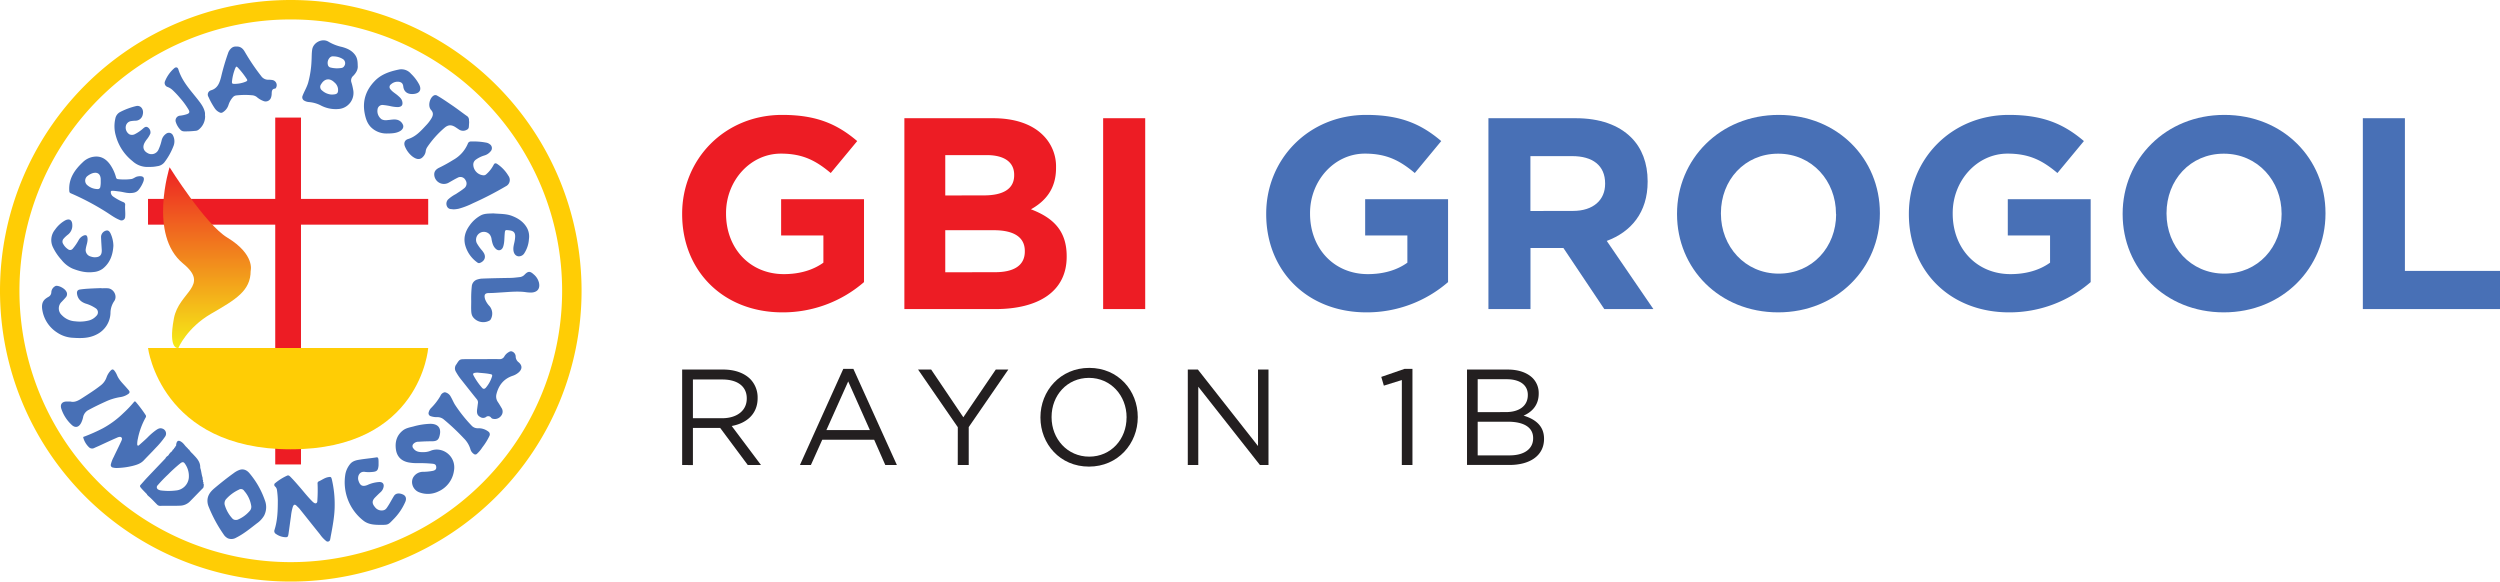 <svg id="Layer_3" data-name="Layer 3" xmlns="http://www.w3.org/2000/svg" xmlns:xlink="http://www.w3.org/1999/xlink" viewBox="0 0 1367 318"><defs><style>.cls-1{fill:#ffcd05;}.cls-2{fill:#4870b6;}.cls-3{fill:#ed1c24;}.cls-4{fill:url(#linear-gradient);}.cls-5{fill:#231f20;}</style><linearGradient id="linear-gradient" x1="113.22" y1="227.12" x2="113.22" y2="128.26" gradientTransform="matrix(1, 0, 0, -1, 0, 318.57)" gradientUnits="userSpaceOnUse"><stop offset="0" stop-color="#ed2224"/><stop offset="1" stop-color="#f6eb16"/></linearGradient></defs><title>Web - Logo</title><path class="cls-1" d="M159,0A159,159,0,1,0,318,159,159,159,0,0,0,159,0Zm0,307.37A148.37,148.37,0,1,1,307.37,159,148.35,148.35,0,0,1,159,307.37Z"/><path class="cls-2" d="M248,114.47c-.38,0-.8-.11-1.18-.13a2.51,2.51,0,0,1-2.43-1.55,3.4,3.4,0,0,1,.6-3.7,19.6,19.6,0,0,1,4.31-3c1.46-1,3-1.91,4.31-3a3.25,3.25,0,0,0,.94-4.56,3.09,3.09,0,0,0-4.45-1.27c-1.71.83-3.34,1.85-5,2.76a5.3,5.3,0,0,1-7.65-4.39c-.14-2.09,1.19-3.23,2.84-4a79.36,79.36,0,0,0,7.54-4.19,18.22,18.22,0,0,0,7.95-8.81,1.75,1.75,0,0,1,1.79-1.27,38.31,38.31,0,0,1,8.34.64,4.39,4.39,0,0,1,1.88.85,2.54,2.54,0,0,1,.38,4A6.62,6.62,0,0,1,264.89,85a15.72,15.72,0,0,0-4.72,2.32A3.28,3.28,0,0,0,258.79,90a6,6,0,0,0,5.6,5.86,2,2,0,0,0,1.41-.5,17.46,17.46,0,0,0,4-5c.53-1.14,1.13-1.36,2.18-.64a20.27,20.27,0,0,1,6,6.38,3.83,3.83,0,0,1-1.46,5.79,183.12,183.12,0,0,1-17.94,9.25,41.32,41.32,0,0,1-7.82,3A15.5,15.5,0,0,1,248,114.47Z"/><path class="cls-2" d="M183,276.54c0,5.16-1.05,11-2.16,16.75-.11.56-.16,1.08-.3,1.63a1.34,1.34,0,0,1-2.29.83,17,17,0,0,1-3.34-3.64c-3.73-4.61-7.4-9.28-11.13-13.92-.47-.57-1-1-1.54-1.57-1-1-1.63-.83-2.13.55a26.09,26.09,0,0,0-1,5.06c-.47,3.22-.88,6.43-1.35,9.66-.28,1.87-.58,2-2.49,1.79a9.65,9.65,0,0,1-4.36-1.71,1.77,1.77,0,0,1-.83-2.15c1.72-5.36,1.83-10.88,1.83-16.43a47.65,47.65,0,0,0-.45-5.35,3.17,3.17,0,0,0-1-2,1.15,1.15,0,0,1,.08-1.93,29.24,29.24,0,0,1,6.38-4c.8-.39,1.32.05,1.82.55,2,2,3.78,4.11,5.61,6.21,2.12,2.49,4.14,5.05,6.48,7.34a4.78,4.78,0,0,0,.39.39c.52.33,1.05.86,1.68.55s.61-1,.64-1.65a82.44,82.44,0,0,0,.11-9,1.17,1.17,0,0,1,.8-1.35c1.65-.75,3.12-1.91,5-2.24,1.43-.27,1.65-.16,2,1.22A59,59,0,0,1,183,276.54Z"/><path class="cls-2" d="M195.6,35.8c.25,2.13-.83,4-2.4,5.63a3.33,3.33,0,0,0-1,3.76,30,30,0,0,1,.88,3.72A8.81,8.81,0,0,1,185.2,59.6a17.61,17.61,0,0,1-10.13-2.13,17.48,17.48,0,0,0-6-1.65,6.11,6.11,0,0,1-2.82-.86,2.07,2.07,0,0,1-.83-2.51c.94-2.51,2.4-4.78,3.12-7.37a53.65,53.65,0,0,0,1.8-11.79c.13-2.1.05-4.17.38-6.27.66-3.89,5.61-6.32,9-4.16a25,25,0,0,0,7.26,2.81c2.84.77,5.43,1.91,7.23,4.42C195.19,31.52,195.58,32.93,195.6,35.8ZM181.14,51.7c3.26,0,3.84-.63,3.7-3.09a5.42,5.42,0,0,0-2-3.56c-2.54-2.51-5.36-2.13-7.21.94a2.42,2.42,0,0,0,.5,3.5A8.63,8.63,0,0,0,181.14,51.7Zm1.35-20.87a2.42,2.42,0,0,0-2,.53,4.13,4.13,0,0,0-1.19,4.11,1.86,1.86,0,0,0,1.47,1.46,14.76,14.76,0,0,0,6.1.2,2,2,0,0,0,1.3-.91,2.7,2.7,0,0,0-.92-4.06A9.76,9.76,0,0,0,182.49,30.83Z"/><path class="cls-2" d="M64.1,255.89a8,8,0,0,1-2.29-.22,1.38,1.38,0,0,1-1.19-1.77A16.71,16.71,0,0,1,62.11,250c1.27-2.7,2.65-5.41,3.89-8.11.39-.83,1.08-2,.42-2.68s-1.91-.14-2.76.25c-3.21,1.4-6.38,2.89-9.56,4.36-.85.38-1.73.74-2.59,1.16a2.48,2.48,0,0,1-2.93-.5,11.48,11.48,0,0,1-3-5c-.27-.72.36-.69.69-.83a93.41,93.41,0,0,0,10-4.47,50.88,50.88,0,0,0,11.2-8.29,61.18,61.18,0,0,0,5.72-6c.44-.57.74-.49,1.16,0A68.87,68.87,0,0,1,79.67,227a1.24,1.24,0,0,1-.09,1.4,39.67,39.67,0,0,0-4.19,11.46,12.57,12.57,0,0,0-.36,2.93c0,.33,0,.71.33.85s.55-.11.77-.3c1.47-1.3,2.93-2.57,4.34-3.92a35.15,35.15,0,0,1,4.88-4.25c1-.67,2-1.3,3.37-.83a2.87,2.87,0,0,1,1.49,4.5,44.85,44.85,0,0,1-5,6c-2.16,2.35-4.45,4.61-6.63,6.93-1.68,1.77-3.89,2.43-6.13,3A40.1,40.1,0,0,1,64.1,255.89Z"/><path class="cls-2" d="M231.27,247.22a10.1,10.1,0,0,0,4.41-.83c6.38-2.42,14.08,3.15,12.51,11.29a14.56,14.56,0,0,1-8.48,11.05,13.11,13.11,0,0,1-10.68.38c-3.45-1.43-4.83-5.79-2.73-8.61a6.22,6.22,0,0,1,4.91-2.51,28.85,28.85,0,0,0,5.58-.55c1.38-.36,1.85-1,1.74-2.13s-.58-1.57-2-1.74a75.56,75.56,0,0,0-8.25-.33,23.7,23.7,0,0,1-5-.41c-3.87-.8-6.24-3.18-6.79-7.07-.58-4.11.44-7.76,3.83-10.41,1.66-1.29,3.73-1.65,5.72-2.15a37.65,37.65,0,0,1,9.3-1.46c3.62,0,6.07,1.79,5.13,6.1-.55,2.59-1.46,3.42-4.22,3.45q-3.65,0-7.29.25a3.71,3.71,0,0,0-2.78,1.05,1.79,1.79,0,0,0-.09,2.65C227.29,246.92,229.11,247.28,231.27,247.22Z"/><path class="cls-2" d="M70.89,105.56c-2,0-3.81-.66-5.74-.86-1.25-.14-2.46-.36-3.73-.38-.66,0-.91.24-.83.93a3,3,0,0,0,1.27,2.21,30,30,0,0,0,5.58,3.07,1.4,1.4,0,0,1,1,1.57c-.19,2.13.22,4.25,0,6.38a2,2,0,0,1-3,1.79c-2.82-1.13-5.19-3-7.73-4.58a139.43,139.43,0,0,0-19-10c-.69-.3-.77-.69-.83-1.35-.44-6.6,2.87-11.4,7.4-15.65a10.77,10.77,0,0,1,5.46-2.9c4-.75,6.91.8,9.25,3.89a22.22,22.22,0,0,1,3.45,7.29,1.18,1.18,0,0,0,1.19,1,30.14,30.14,0,0,0,7.23-.08c1.24-.22,2.15-1.22,3.42-1.41a8,8,0,0,1,1.19-.14c2,0,2.57.86,2,2.73a16.09,16.09,0,0,1-2.49,4.5C74.7,105.34,72.85,105.56,70.89,105.56ZM55.07,99.07c0-.22,0-.69,0-1.19-.17-2.89-1.9-4-4.64-3.11A9.33,9.33,0,0,0,48,96.12a3.2,3.2,0,0,0-.53,4.88,8.61,8.61,0,0,0,5.83,2.38,1.4,1.4,0,0,0,1.57-1.33A13.21,13.21,0,0,0,55.07,99.07Z"/><path class="cls-2" d="M55.46,157.62c1.13,0,2.29-.06,3.42,0,3.37.22,5.52,4.39,3.53,7.09a11.64,11.64,0,0,0-2,6.57A13.57,13.57,0,0,1,52.61,183c-4,2-8.25,2-12.56,1.71a16.91,16.91,0,0,1-9-3,18,18,0,0,1-7.84-11.81c-.42-2.3-.47-4.67,1.54-6.41a11.21,11.21,0,0,1,1.74-1.16,2.92,2.92,0,0,0,1.58-2.59,4,4,0,0,1,2.12-3.26,1,1,0,0,1,.42-.17c1.65-.22,4.63,1.36,5.52,2.9a2.68,2.68,0,0,1-.31,3.54c-.66.8-1.38,1.51-2.07,2.26a4.93,4.93,0,0,0,0,7.26,10.92,10.92,0,0,0,7.39,3.42,20.16,20.16,0,0,0,7.54-.47,8.21,8.21,0,0,0,4-2.48,2.64,2.64,0,0,0-.47-4.25A19.47,19.47,0,0,0,46.84,166c-2.48-.88-4.22-2.4-4.69-5.13-.22-1.3.06-2.35,1.57-2.57s3.21-.38,4.84-.47c2.31-.14,4.63-.22,6.92-.3A.26.26,0,0,0,55.46,157.62Z"/><path class="cls-2" d="M113.43,273.92c0-3,1.57-5,3.67-6.82,3.45-2.9,7-5.74,10.62-8.34a12.28,12.28,0,0,1,3.34-1.85c2.3-.72,4.12.33,5.47,2a46.35,46.35,0,0,1,8.28,14.6,10.18,10.18,0,0,1-.44,8.51,13.61,13.61,0,0,1-3.89,4.14c-3.65,2.81-7.21,5.77-11.35,7.84a5.06,5.06,0,0,1-4.52.36,6,6,0,0,1-2.38-2.21,75.36,75.36,0,0,1-8.14-15.1A8.48,8.48,0,0,1,113.43,273.92Zm15.51,10.38a2.86,2.86,0,0,0,1.1-.17,17.72,17.72,0,0,0,6.66-4.94,3.32,3.32,0,0,0,.63-2.82,16.09,16.09,0,0,0-3.81-7.95,2.06,2.06,0,0,0-2.92-.66,21.67,21.67,0,0,0-6.82,5,3.52,3.52,0,0,0-.78,3.7,18.52,18.52,0,0,0,4.09,7.09A2.41,2.41,0,0,0,128.94,284.3Z"/><path class="cls-2" d="M263.1,196.38c3.31,0,6.62-.09,9.93,0a2.81,2.81,0,0,0,2.76-1.51,6.38,6.38,0,0,1,1.85-2c.78-.5,1.55-1.08,2.51-.61a3,3,0,0,1,1.83,2.68,4,4,0,0,0,1.65,3.18c2,1.73,2,3.69,0,5.49a9.53,9.53,0,0,1-3.31,1.88c-4.91,1.65-7.7,5.21-8.89,10.13a5.26,5.26,0,0,0,.86,4.27c.66,1,1.29,2.05,1.9,3.1a3.61,3.61,0,0,1-.19,4.39,4.28,4.28,0,0,1-4.28,1.65,1.75,1.75,0,0,1-1.16-.61,1.9,1.9,0,0,0-2.87-.35,2.78,2.78,0,0,1-2.93.05c-1.76-.94-2.2-2.07-1.82-4.69.14-1,.25-2,.39-3a2.6,2.6,0,0,0-.61-2.12c-3-3.7-5.93-7.46-8.89-11.18a30.21,30.21,0,0,1-2.62-4,3.51,3.51,0,0,1,.19-3.73l.09-.08c1.85-2.93,1.85-2.93,5.24-2.93C257.49,196.38,260.31,196.38,263.1,196.38Zm-2,7.37a8,8,0,0,0-1.63.16c-.75.17-.94.58-.64,1.19a34.55,34.55,0,0,0,4.81,7c.69.8,1.49.55,2.07-.17a17.44,17.44,0,0,0,3.31-6c.25-.82.08-1.21-.83-1.35C265.86,204.08,263.48,204,261.11,203.75Z"/><path class="cls-2" d="M207,252.74c0,.75,0,1.22,0,1.69-.25,2.92-.91,3.5-3.87,3.67a16.32,16.32,0,0,1-3.5-.06c-3.15-.52-4.31,2.54-3.65,4.67.83,2.62,2,3.61,4.83,2.54a18.09,18.09,0,0,1,6.66-1.69c1.82,0,2.67,1.14,2.23,2.88a5.09,5.09,0,0,1-1.6,2.67c-1.05.94-2,1.91-3,2.9-1.74,1.8-1.74,3.29-.11,5.22a4.51,4.51,0,0,0,4.75,1.77c1.27-.31,1.79-1.36,2.4-2.27,1.19-1.79,2.13-3.72,3.29-5.55s3.39-1.49,4.94-.77,2,2.15,1.29,3.92a30.92,30.92,0,0,1-6.7,9.8c-2.71,2.84-2.76,2.87-6.71,2.87-3.34,0-6.76-.11-9.55-2.32A26.62,26.62,0,0,1,188.9,259a12.52,12.52,0,0,1,2.65-5.39c1.38-1.6,3.36-2,5.32-2.31,2.93-.47,5.88-.72,8.81-1.19.83-.14,1,.11,1.21.8A11.27,11.27,0,0,1,207,252.74Z"/><path class="cls-2" d="M129.27,25.45c2.24-.11,3.56,1.11,4.55,2.82a115.12,115.12,0,0,0,9,13.33,4.64,4.64,0,0,0,4,2,12.42,12.42,0,0,1,2.29.19,2.86,2.86,0,0,1,1.77,4.28c-.11.16-.33.39-.5.39-1.68.13-1.76,1.38-1.82,2.62a7,7,0,0,1-.36,2.26,3.1,3.1,0,0,1-3.86,2A12.23,12.23,0,0,1,140.34,53a4.78,4.78,0,0,0-2.54-.91,41.34,41.34,0,0,0-8.47.08,2.94,2.94,0,0,0-2.07,1.08,11.79,11.79,0,0,0-2.3,4.08,7.19,7.19,0,0,1-3.14,4.06,1.55,1.55,0,0,1-1.55.17,6.46,6.46,0,0,1-2.9-2.43A39.63,39.63,0,0,1,114,53a2.39,2.39,0,0,1,1.15-3.53s.06-.06.09-.06c3.72-1,4.8-4,5.66-7.34a121.19,121.19,0,0,1,3.75-12.81,6.21,6.21,0,0,1,2.13-3.15A3.71,3.71,0,0,1,129.27,25.45Zm-.5,20.4a15.85,15.85,0,0,0,5.69-1.24c.69-.33,1-.66.47-1.41a45.27,45.27,0,0,0-4.8-6.16c-.83-.85-1-.8-1.52.34a26.83,26.83,0,0,0-1.71,6.7C126.7,45.77,126.87,45.91,128.77,45.85Z"/><path class="cls-2" d="M110.78,261.19c0,.19,0,.36.08.55a.37.37,0,0,0,.14.61c0,.17,0,.36.08.52-.14.28-.17.56.14.75,0,.19,0,.39.08.55a.37.37,0,0,0,.14.61,3.41,3.41,0,0,1,0,.55c-.13.53,0,1.11-.49,1.6-2.32,2.32-4.56,4.69-6.85,7a7.86,7.86,0,0,1-5.52,2.57c-3.64.17-7.26,0-10.9.11a2.29,2.29,0,0,1-1.83-.77c-1.6-1.57-3.06-3.26-4.8-4.67l0,0a1.17,1.17,0,0,0-.19-.2l0,0-.19-.19,0,0a1.69,1.69,0,0,0-.19-.19l0,0c-.11-.47-.5-.71-.77-1-.94-1-2-2-2.82-3.06-.41-.53-.47-.89,0-1.41,1-1.1,2-2.26,3-3.37,3.37-3.56,6.77-7.12,10.16-10.68.25-.28.55-.5.61-.88h0l.22-.22h0l.22-.23h0a2.28,2.28,0,0,1,.22-.22h0a2.3,2.3,0,0,0,1.19-1.35.57.57,0,0,0,.11-.11c.22.06.22-.08.22-.22l.08-.08a.7.7,0,0,0,.14-.17l.06-.05a1.17,1.17,0,0,1,.19-.2v0a2.94,2.94,0,0,0,1.16-1.38.85.85,0,0,0,.11-.14,1,1,0,0,0,.66-.83.31.31,0,0,0,.08-.11.89.89,0,0,0,.58-.8s.06-.06.06-.08a.77.77,0,0,0,.36-.86c.36-2.35,1.38-2.71,3.31-1.19.36.31.69.64,1,1l0,.05,0,0,.2.16,0,.06,0,0,.2.19,0,.06,0,0a.91.91,0,0,0,.2.19l0,.06,0,0,.17.17,0,.08.09,0,.16.17c0,.11,0,.14.08.08a.92.92,0,0,0,.14.14c0,.11,0,.14.08.08a.92.92,0,0,0,.14.14c0,.11,0,.14.09.08a.6.6,0,0,0,.13.14c0,.11,0,.14.09.08a.6.6,0,0,0,.13.14c-.08.14,0,.14.09.08a.47.47,0,0,0,.14.14c0,.22.08.33.3.31a.57.57,0,0,0,.11.11c-.06.19.05.22.22.22l.08.08a9,9,0,0,0,1.77,2.07c2,2.18,4.28,4.17,4.25,7.48a2.09,2.09,0,0,0,.08.55C110.09,257.55,110.17,259.42,110.78,261.19ZM91,268.42a31.69,31.69,0,0,0,5.16-.22,7.73,7.73,0,0,0,7.07-6.76,11.55,11.55,0,0,0-1.88-7.54c-.88-1.43-1.52-1.52-2.84-.47a80,80,0,0,0-6.6,6,78.64,78.64,0,0,0-5.66,5.88,1.45,1.45,0,0,0,.53,2.49,3.88,3.88,0,0,0,1.24.38C89.05,268.31,90,268.37,91,268.42Z"/><path class="cls-2" d="M211.37,73a12,12,0,0,1-8.64-3.56c-2.08-2.18-2.88-5-3.4-7.87-1.16-6.73.91-12.47,5.58-17.28,3.5-3.64,8.06-5.19,12.94-6.21a6.88,6.88,0,0,1,6.88,2.24,23.18,23.18,0,0,1,4.5,5.93c1.35,2.73.35,4.64-2.65,5.08s-5.69-.61-6.08-4.11c-.19-1.8-1.3-2.54-3.12-2.54a5.39,5.39,0,0,0-3.59,1.43,1.76,1.76,0,0,0-.27,2.71c1.07,1.43,2.68,2.26,4,3.42,1,.89,2,1.66,2.4,3.07.53,2.07-.22,3.14-2.37,3.25A19.39,19.39,0,0,1,213.3,58a35.25,35.25,0,0,0-3.78-.58,2.7,2.7,0,0,0-3.07,2.35,5.52,5.52,0,0,0,2.27,5.49,5.31,5.31,0,0,0,3.22.39c1.72-.09,3.43-.56,5.14-.17a4.6,4.6,0,0,1,3.2,2.62c.64,1.3,0,2.73-1.63,3.65C216.75,72.79,214.62,73,211.37,73Z"/><path class="cls-2" d="M269.75,116.68c3.28.33,6.73.11,10,1.3,3.48,1.3,6.46,3.23,8.36,6.54a9.87,9.87,0,0,1,1.11,6.27,16.07,16.07,0,0,1-2.43,7.53,3.53,3.53,0,0,1-3.4,1.83c-1.62-.25-2.54-1.66-2.67-3.54s.47-3.39.74-5.08a14.34,14.34,0,0,0,.22-2c.09-2.26-.77-3.25-3.06-3.56-2.54-.33-2.46-.33-2.68,2.24-.19,2.26-.08,4.55-.83,6.73-.69,2-2.54,2.52-4.05,1.08s-1.85-3.17-2.24-5a5.57,5.57,0,0,0-.94-2.65,4.2,4.2,0,0,0-5.55-.94,4.34,4.34,0,0,0-1.63,5.49,24.34,24.34,0,0,0,3,4.17c.22.3.44.58.63.88,1.6,2.32.8,4.75-1.9,5.8-.83.33-1.36-.19-1.88-.58a17.1,17.1,0,0,1-5.91-8.25c-1.43-4.28-.44-8.09,2.1-11.6a18,18,0,0,1,6.43-5.71C265.25,116.66,267.46,116.82,269.75,116.68Z"/><path class="cls-2" d="M81.6,91.26a12.06,12.06,0,0,1-9.17-3.18,26.42,26.42,0,0,1-9.08-13.8,18.56,18.56,0,0,1-.3-9.36,5.08,5.08,0,0,1,2.68-3.69A38.51,38.51,0,0,1,74.42,58c2.57-.61,4.39,1.87,3.62,4.72A4.06,4.06,0,0,1,73.9,66a18.12,18.12,0,0,0-2.07.2,3.41,3.41,0,0,0-3,2.65,4.33,4.33,0,0,0,1.9,4.58,3.35,3.35,0,0,0,2.87,0,21.14,21.14,0,0,0,4.78-3.28C79.2,69.45,80,69,81,69.76A3.31,3.31,0,0,1,82.23,73a13.51,13.51,0,0,1-2.12,3.42,15,15,0,0,0-1,1.55c-1.3,2.37-.72,4.47,1.52,5.69a4.17,4.17,0,0,0,6-1.77,25.6,25.6,0,0,0,1.74-5.08,6,6,0,0,1,2.54-3.73,2.44,2.44,0,0,1,3.69,1,7,7,0,0,1,.2,5.94,35.39,35.39,0,0,1-5,8.86,5.93,5.93,0,0,1-3.81,2A19.2,19.2,0,0,1,81.6,91.26Z"/><path class="cls-2" d="M62,134.46c-.3,4.61-1.65,9.16-5.8,12.45A9.86,9.86,0,0,1,51,148.76c-4,.5-7.72-.47-11.37-1.91a16.08,16.08,0,0,1-6-4.74,28.92,28.92,0,0,1-4.67-6.9,8.91,8.91,0,0,1,1.14-9.64,16.8,16.8,0,0,1,5.43-5c2.38-1.27,3.92-.31,4,2.34A6.24,6.24,0,0,1,37,128.41a15.53,15.53,0,0,0-2.24,2.13,2.34,2.34,0,0,0-.22,2.84,8.12,8.12,0,0,0,2.65,2.9,1.81,1.81,0,0,0,2.57-.27,26.86,26.86,0,0,0,3.23-4.7,5.69,5.69,0,0,1,2.59-2.45c1.5-.61,2.1-.17,2.27,1.4.22,2-.64,3.73-.91,5.61a3.65,3.65,0,0,0,2.73,4.41,6.29,6.29,0,0,0,2.15.39c2.76,0,4-1.21,3.81-4.25-.14-2.26-.3-4.55-.38-6.82a3.66,3.66,0,0,1,3-3.56c1.05-.17,1.63.58,2.07,1.35A16.55,16.55,0,0,1,62,134.46Z"/><path class="cls-2" d="M256.53,66.88c-.06.83-.09,1.66-.17,2.52a1.78,1.78,0,0,1-1.08,1.54,4,4,0,0,1-4.36-.16l-1.74-1.16c-2.26-1.49-4.06-1.49-6.1.25a52.7,52.7,0,0,0-9.49,10.62,5.42,5.42,0,0,0-.83,2.38,5.22,5.22,0,0,1-1.19,2.56c-1.63,2.08-3.67,2-6.24,0a13.5,13.5,0,0,1-3.92-5.38c-.74-1.77-.16-3.42,1.66-4,4.22-1.27,7-4.38,9.85-7.45A21.22,21.22,0,0,0,236,64.57c.94-1.66,1-3-.27-4.42-2-2.24-.67-6.46,1.13-7.7a1.82,1.82,0,0,1,2.21-.14c2.76,1.57,5.35,3.4,8,5.19s5.33,3.86,8,5.77a2.6,2.6,0,0,1,1.38,2.48C256.44,66.11,256.53,66.5,256.53,66.88Z"/><path class="cls-2" d="M257.66,164.52a61.36,61.36,0,0,1,.33-8.14,4.23,4.23,0,0,1,3.15-3.59,10.16,10.16,0,0,1,3-.47c4.92-.19,9.86-.28,14.77-.36,1.77,0,3.51-.25,5.27-.44a4.25,4.25,0,0,0,2.68-1.35c1.88-1.94,2.93-2,4.94-.17a8.63,8.63,0,0,1,2.9,4.53c.74,3.26-.8,5.27-4.14,5.44a21.59,21.59,0,0,1-3.51-.28c-4.19-.5-8.36-.06-12.53.19-2.37.14-4.77.36-7.15.36-2.18,0-2.84.91-2.12,3.37a11.27,11.27,0,0,0,2.48,3.84,6.39,6.39,0,0,1,.69,7,2,2,0,0,1-1.08,1,7.07,7.07,0,0,1-8.55-1.88c-1.11-1.35-1.11-3-1.16-4.58C257.6,167.61,257.66,166.07,257.66,164.52Z"/><path class="cls-2" d="M38.51,219.56c2.48.67,4.69-.74,6.84-2.15,3.26-2.1,6.52-4.17,9.58-6.57a9.5,9.5,0,0,0,3.26-4.31,10.45,10.45,0,0,1,2.29-3.86c.88-.91,1.44-.86,2.21.17A10.94,10.94,0,0,1,63.93,205c1.11,2.81,3.34,4.77,5.25,7,.44.5.88,1,1.29,1.49.64.83.39,1.41-.33,1.93a10.16,10.16,0,0,1-4.55,1.74,30.23,30.23,0,0,0-7.84,2.43c-3.12,1.41-6.21,2.9-9.22,4.53a5.63,5.63,0,0,0-3.09,4,12.41,12.41,0,0,1-1.08,3.12c-1.27,2.46-3.26,2.93-5.24,1a20.86,20.86,0,0,1-5.58-8.69c-.8-2.49.41-4,3-4Z"/><path class="cls-2" d="M243.25,214.48a4.58,4.58,0,0,1,3.26,2.52c.91,1.51,1.51,3.2,2.53,4.69a78.66,78.66,0,0,0,9,11.21,4.44,4.44,0,0,0,3.28,1.27,8.76,8.76,0,0,1,5.63,1.76,1.85,1.85,0,0,1,.69,2.4,32.67,32.67,0,0,1-3.86,6.24,17.92,17.92,0,0,1-3,3.59,1.22,1.22,0,0,1-1.65.08,4.49,4.49,0,0,1-1.94-2.73,14,14,0,0,0-3.64-5.91,120.21,120.21,0,0,0-10.9-10.26,5.51,5.51,0,0,0-3.65-1.25,9.58,9.58,0,0,1-3.45-.52,1.64,1.64,0,0,1-1.13-2.15,5.07,5.07,0,0,1,1.41-2.43,32,32,0,0,0,5-6.52A3.13,3.13,0,0,1,243.25,214.48Z"/><path class="cls-2" d="M112.16,63.6a9.21,9.21,0,0,1-3.4,7.18,3.08,3.08,0,0,1-2,.77,47.52,47.52,0,0,1-6.32.28,2.79,2.79,0,0,1-1.9-1,10.37,10.37,0,0,1-2.38-4,2.66,2.66,0,0,1,2.32-3.59,17.79,17.79,0,0,0,3.84-.85c1.27-.5,1.49-1.11.85-2.32a41,41,0,0,0-4.77-6.54,49.82,49.82,0,0,0-3.92-4.17,8.18,8.18,0,0,0-2.84-1.8,2.32,2.32,0,0,1-1.47-3,18.62,18.62,0,0,1,5-7.15c1-.91,2-.72,2.38.58,2,6.49,6.59,11.32,10.65,16.48,1.71,2.21,3.4,4.39,3.89,7.26C112.13,62.36,112.05,63,112.16,63.6Z"/><polygon class="cls-3" points="234.14 108.76 164.58 108.76 164.58 64.29 150.5 64.29 150.5 108.76 80.94 108.76 80.94 122.84 150.5 122.84 150.5 253.96 164.58 253.96 164.58 122.84 234.14 122.84 234.14 108.76"/><path class="cls-1" d="M80.94,190.3h153.2s-4.09,55.38-75.14,55.38S80.94,190.3,80.94,190.3Z"/><path class="cls-4" d="M97.53,190.28s4.61-11.05,18-18.78,21.53-12.5,21.53-23.38c0,0,2.57-8.91-12.78-18.21-12.09-7.29-31.55-38.46-31.55-38.46s-11.7,37,7.37,52.64c14.91,12.23-2.29,15.46-5,30C91.78,191.74,97.53,190.28,97.53,190.28Z"/><path class="cls-3" d="M373,117.12v-.29c0-29.67,23.11-54,54.72-54,18.78,0,30.11,5.06,41,14.31L454.25,94.61C446.2,87.9,439.05,84,427,84c-16.7,0-30,14.76-30,32.5v.3c0,19.08,13.12,33.09,31.61,33.09,8.35,0,15.8-2.08,21.62-6.26V128.75H427.12V108.92h45.32v45.33a67.75,67.75,0,0,1-44.58,16.55C395.36,170.8,373,148,373,117.12Z"/><path class="cls-3" d="M494.51,64.64H543c11.93,0,21.32,3.28,27.29,9.25a23.92,23.92,0,0,1,7.15,17.74v.3c0,11.78-6.26,18.34-13.71,22.51,12.07,4.62,19.53,11.63,19.53,25.64v.3c0,19.08-15.51,28.63-39.06,28.63H494.51ZM538,106.84c10.14,0,16.55-3.28,16.55-11v-.29c0-6.86-5.36-10.74-15.05-10.74H516.87v22.07Zm6.12,42c10.14,0,16.25-3.58,16.25-11.33v-.3c0-7-5.22-11.33-17-11.33H516.87v23Z"/><path class="cls-3" d="M603.2,64.64h23V169h-23Z"/><path class="cls-2" d="M692.36,117.12v-.29c0-29.67,23.1-54,54.71-54,18.79,0,30.12,5.06,41,14.31L773.61,94.61C765.56,87.9,758.4,84,746.33,84c-16.7,0-30,14.76-30,32.5v.3c0,19.08,13.12,33.09,31.61,33.09,8.34,0,15.8-2.08,21.61-6.26V128.75H746.47V108.92H791.8v45.33a67.79,67.79,0,0,1-44.58,16.55C714.72,170.8,692.36,148,692.36,117.12Z"/><path class="cls-2" d="M813.87,64.64h47.71c13.26,0,23.55,3.73,30.41,10.59,5.81,5.81,8.94,14,8.94,23.85v.3c0,16.85-9.09,27.43-22.36,32.35L904.07,169H877.23l-22.36-33.4h-18V169h-23Zm46.22,50.69c11.18,0,17.59-6,17.59-14.76v-.29c0-9.84-6.86-14.91-18-14.91H836.83v30Z"/><path class="cls-2" d="M917,117.12v-.29c0-29.67,23.41-54,55.61-54s55.31,24,55.31,53.67v.3c0,29.66-23.41,54-55.61,54S917,146.79,917,117.12Zm86.92,0v-.29c0-17.9-13.12-32.8-31.61-32.8S941,98.64,941,116.53v.3c0,17.89,13.12,32.79,31.61,32.79S1004,135,1004,117.12Z"/><path class="cls-2" d="M1043.77,117.12v-.29c0-29.67,23.11-54,54.71-54,18.79,0,30.12,5.06,41,14.31L1125,94.61C1117,87.9,1109.81,84,1097.74,84c-16.7,0-30,14.76-30,32.5v.3c0,19.08,13.12,33.09,31.61,33.09,8.35,0,15.8-2.08,21.62-6.26V128.75h-23.11V108.92h45.32v45.33a67.75,67.75,0,0,1-44.58,16.55C1066.13,170.8,1043.77,148,1043.77,117.12Z"/><path class="cls-2" d="M1160.66,117.12v-.29c0-29.67,23.4-54,55.61-54s55.31,24,55.31,53.67v.3c0,29.66-23.41,54-55.61,54S1160.66,146.79,1160.66,117.12Zm86.92,0v-.29c0-17.9-13.12-32.8-31.61-32.8s-31.31,14.61-31.31,32.5v.3c0,17.89,13.12,32.79,31.61,32.79S1247.58,135,1247.58,117.12Z"/><path class="cls-2" d="M1292,64.64h23v83.49h52V169h-75Z"/><path class="cls-5" d="M373,202.07h22.44c6.41,0,11.55,1.94,14.83,5.22a14.39,14.39,0,0,1,4,10.29v.14c0,8.65-6,13.72-14.17,15.21l16,21.32h-7.23L393.8,234H378.89v20.28H373Zm21.92,26.61c7.82,0,13.41-4,13.41-10.73v-.15c0-6.41-4.92-10.29-13.34-10.29h-16.1v21.17Z"/><path class="cls-5" d="M461.11,201.7h5.52l23.78,52.55h-6.34L478,240.46h-28.4l-6.19,13.79h-6Zm14.54,33.47L463.8,208.56l-11.93,26.61Z"/><path class="cls-5" d="M523.73,233.6,502,202.07h7.16l17.59,26.09,17.74-26.09h6.86L529.7,233.53v20.72h-6Z"/><path class="cls-5" d="M568.91,228.31v-.15c0-14.39,10.81-27,26.69-27s26.53,12.44,26.53,26.83v.15c0,14.39-10.8,27-26.68,27S568.91,242.7,568.91,228.31Zm47.11,0v-.15c0-11.85-8.65-21.54-20.57-21.54S575,216.16,575,228v.15c0,11.85,8.65,21.54,20.58,21.54S616,240.16,616,228.31Z"/><path class="cls-5" d="M649.49,202.07H655l32.88,41.82V202.07h5.73v52.18h-4.69l-33.7-42.79v42.79h-5.74Z"/><path class="cls-5" d="M766.53,207.81l-9.84,3.06-1.41-4.78L768,201.7h4.33v52.55h-5.82Z"/><path class="cls-5" d="M802.16,202.07h22.22c6,0,10.66,1.71,13.64,4.62a11.61,11.61,0,0,1,3.35,8.35v.15c0,6.78-4.17,10.29-8.27,12.08,6.19,1.86,11.18,5.44,11.18,12.59V240c0,9-7.53,14.24-18.93,14.24H802.16Zm21.25,23.26c7.08,0,12-3.21,12-9.32v-.15c0-5.14-4.1-8.5-11.55-8.5H808v18ZM825.5,249c7.9,0,12.82-3.51,12.82-9.32v-.15c0-5.66-4.77-8.94-13.87-8.94H808V249Z"/></svg>